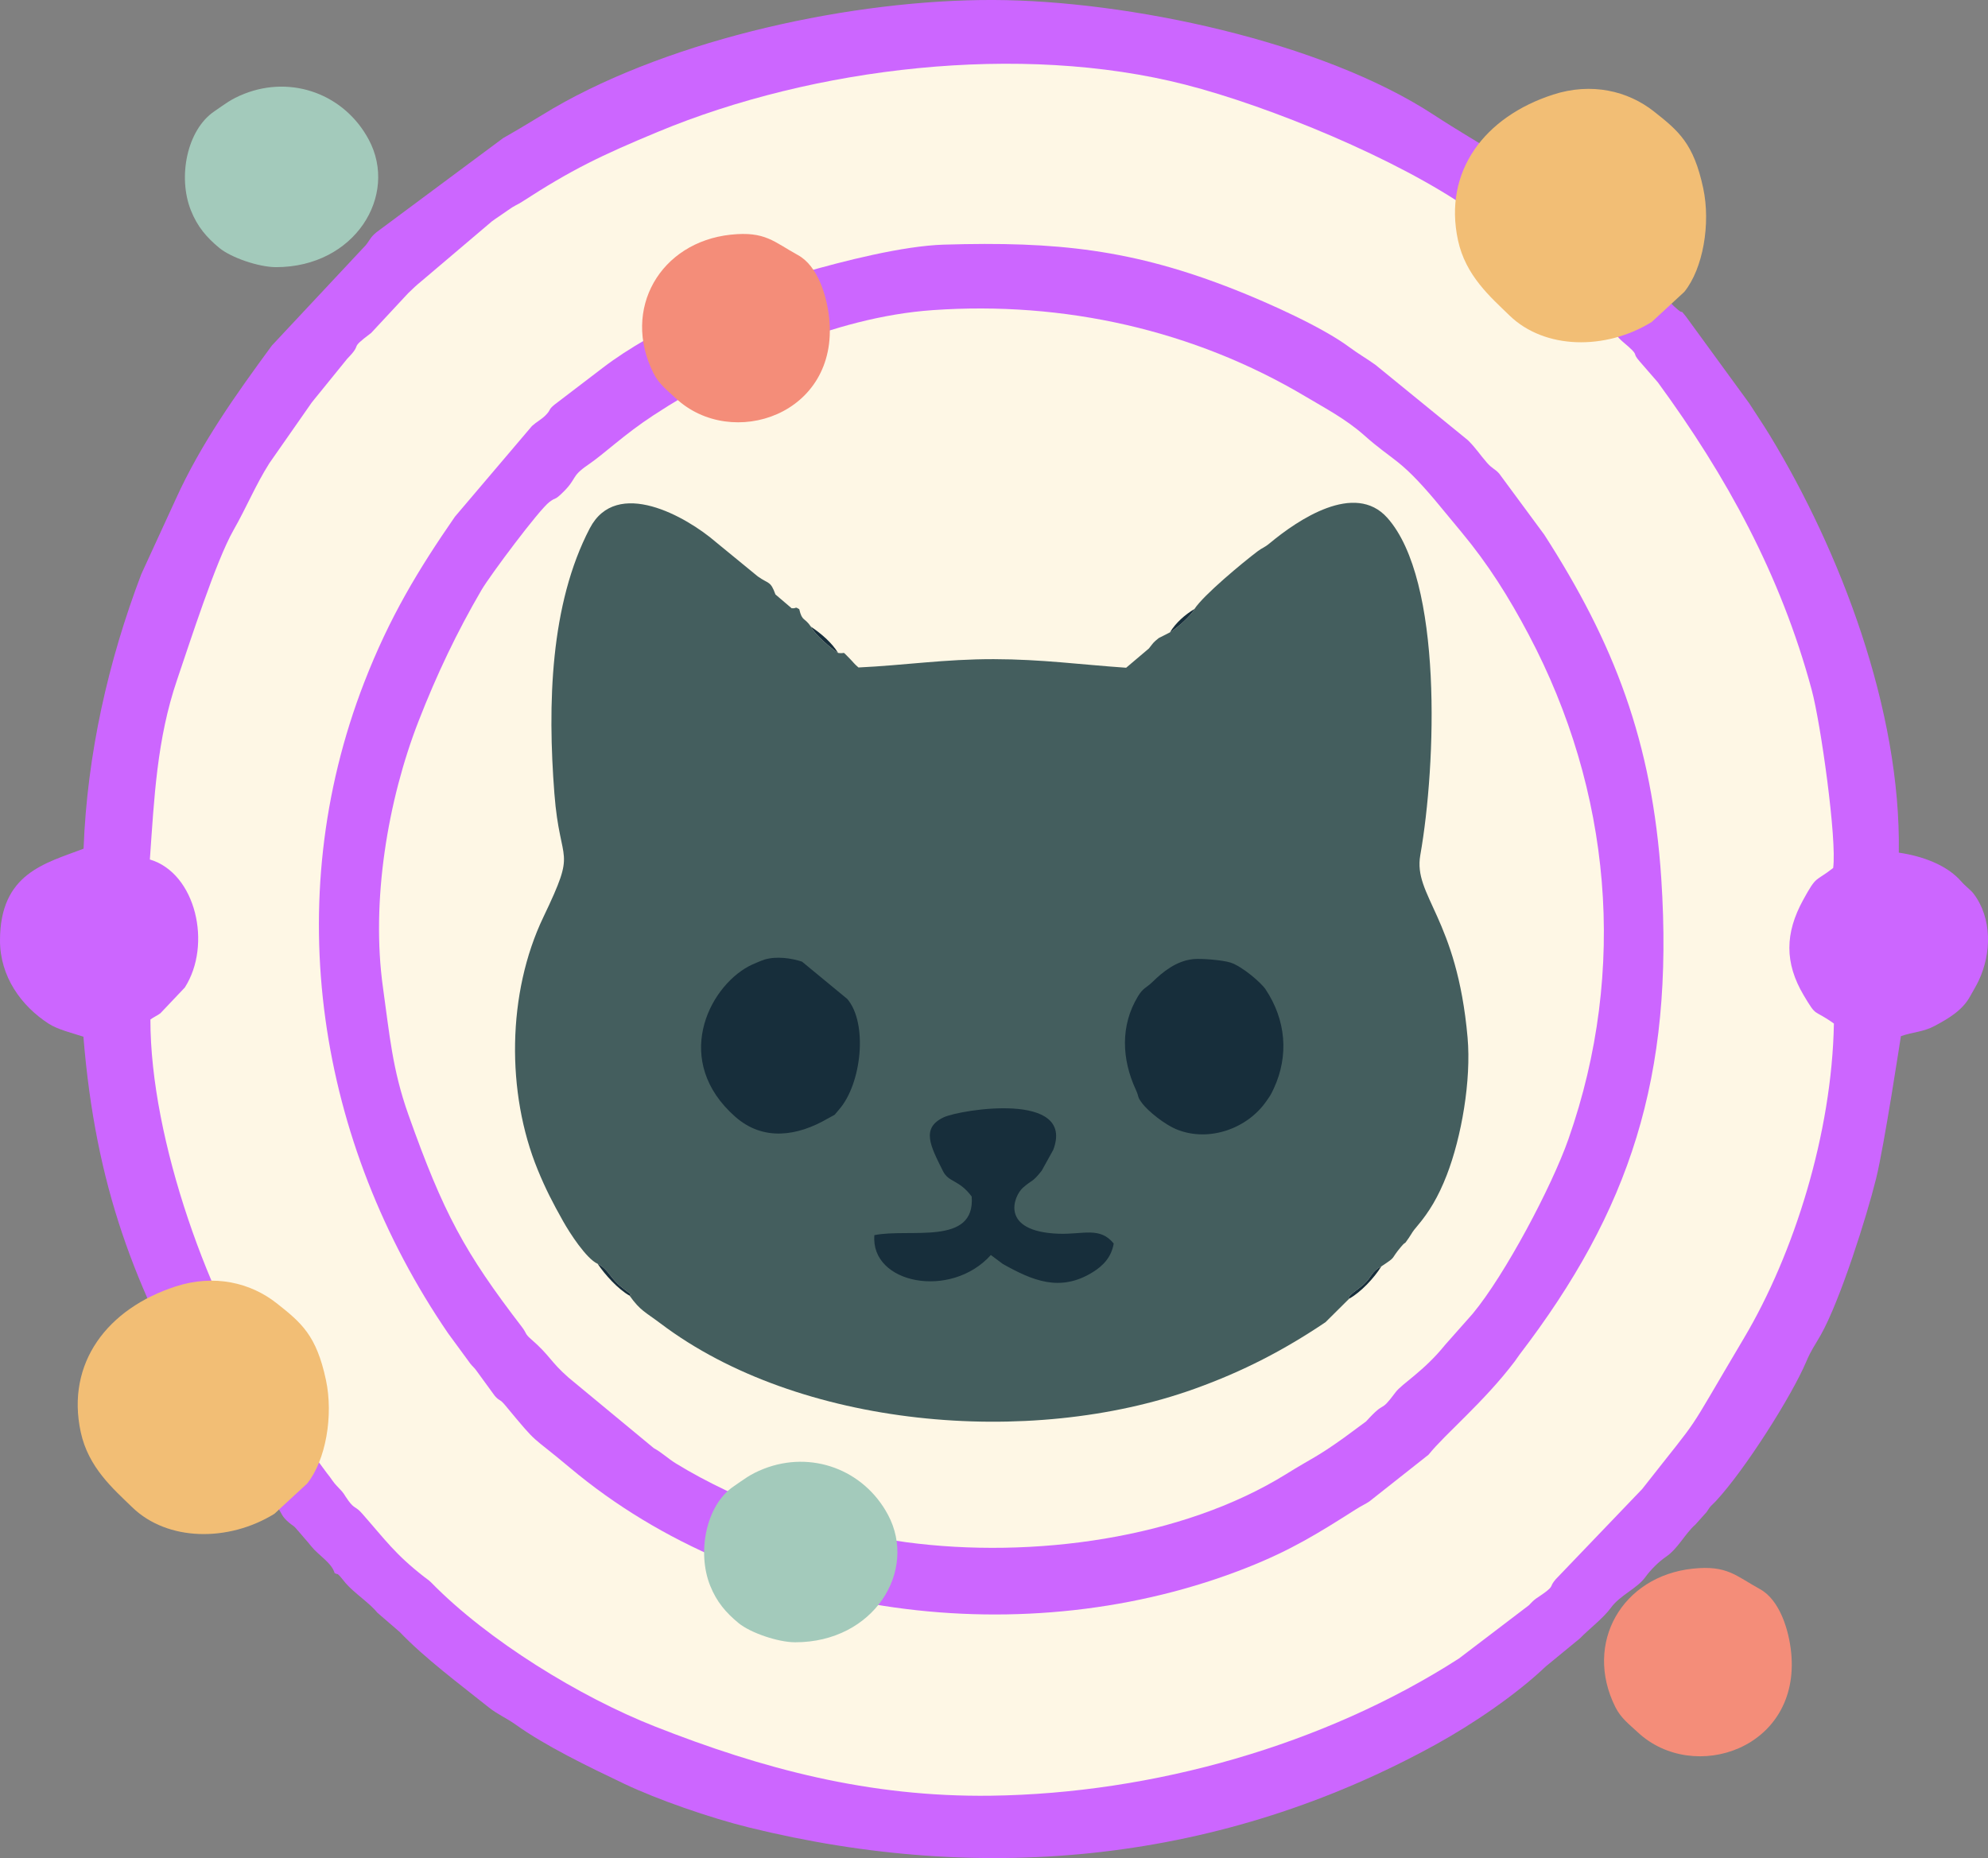 <?xml version="1.0" encoding="UTF-8"?>
<!DOCTYPE svg PUBLIC "-//W3C//DTD SVG 1.1//EN" "http://www.w3.org/Graphics/SVG/1.1/DTD/svg11.dtd">
<!-- Creator: CorelDRAW -->
<svg xmlns="http://www.w3.org/2000/svg" xml:space="preserve" width="50%" height="50%" version="1.1" style="shape-rendering:geometricPrecision; text-rendering:geometricPrecision; image-rendering:optimizeQuality; fill-rule:evenodd; clip-rule:evenodd"
viewBox="0 0 2574.14 2406.39"
 xmlns:xlink="http://www.w3.org/1999/xlink"
 xmlns:xodm="http://www.corel.com/coreldraw/odm/2003">
 <rect x="0" y="0" width="2574.14" height="2406.39" fill="#808080" stroke="none"/>
 <defs>
  <style type="text/css">
   <![CDATA[
    .fil6 {fill:#172E3B}
    .fil2 {fill:#445E5E}
    .fil5 {fill:#A3CABB}
    .fil0 {fill:#CC66FF}
    .fil4 {fill:#F2BE75}
    .fil3 {fill:#F48D79}
    .fil1 {fill:#FEF7E5}
   ]]>
  </style>
 </defs>
 <g id="Layer_x0020_1">
  <g id="_105553263205632">
   <path class="fil0" d="M433.32 2037.36c7.69,3.47 0.58,-1.84 7.04,4.19 0.92,0.86 5.38,6.66 6.98,8.52 11.5,13.39 31.05,25.76 41.49,38.73l28.72 24.79c32.69,34.18 77.66,67.52 115.33,97.67 11.35,9.08 22.63,13.57 35.04,22.44 38.67,27.64 93.18,54.01 140.39,76.52 42.34,20.19 110.58,43.97 160.93,56.41 306.43,75.68 613.19,45.19 889.87,-107.32 47.56,-26.22 103.58,-64.11 142.54,-101.19l44.12 -36.24c11.89,-12.3 30.35,-26.16 40.17,-39.74 11.56,-15.97 33.81,-24.89 44.34,-39.39 6.87,-9.47 17.13,-19.89 26.95,-26.59 15.59,-10.65 24.32,-29.61 38.21,-41.86l14.38 -16.07c6.37,-10.02 5,-6.64 12.15,-14.35 37.35,-40.26 97.85,-135.55 116.89,-180.49 6.48,-15.3 10.88,-20.55 18.73,-34.45 24.86,-44 59.31,-152.52 71.7,-202.68 10.56,-42.71 31.95,-183.95 32.08,-184.33 16.21,-5.63 28.8,-5.25 43.79,-13.29 18.09,-9.7 35.94,-20.1 45.96,-38.49 3.44,-6.32 7.33,-12.48 10.86,-19.88 16.8,-35.34 17.64,-81.3 -6.67,-113.04 -3.65,-4.76 -10.59,-9.65 -15.43,-15.26 -19.14,-22.21 -51.68,-33.41 -81.24,-37.69 3.05,-184.81 -76.07,-390.73 -166.91,-540.28 -9.29,-15.29 -17.77,-27.46 -26.79,-41.69l-82.12 -112.66c-9.01,-11.18 -1.58,-1.5 -10.13,-8.48 -12.93,-10.56 -22.63,-24.67 -34.1,-38.56l-72.12 -68.69c-9.05,-6.68 -12.35,-7.11 -19.93,-14.73 -10.46,-10.52 -10.67,-8.54 -20.71,-17.31 -51.77,-45.24 -111.1,-74.94 -169.09,-112.98 -145.19,-95.24 -395.61,-148.2 -569.96,-148.9 -181.52,-0.72 -414.31,49.56 -570.85,140.55l-42.65 25.68c-7.8,4.75 -13.66,7.74 -21.9,12.7l-164.01 121.94c-9.6,7.83 -8.17,11.41 -17.34,20.5l-117.95 126.09c-46.49,63.31 -92.03,127.17 -124.7,199.44l-44.36 96.53c-43.05,113.15 -70.17,233.58 -74.82,355.75 -49.8,18.99 -108.2,31.79 -108.2,118.86 0,46.51 27.35,84.85 63.34,107.95 11.33,7.28 30.55,12.08 44.66,16.63 15.81,193.43 65.79,324.11 155.21,480.08l53.11 76.27c4.78,5.7 8.51,9.57 13.37,17.08l27.46 33.44c7.26,8.09 6.4,12.75 14.49,20.16 9.34,8.56 6.65,3.54 15.71,14.52 6.02,7.3 9.84,11.08 15.86,18.65 9.09,11.43 26.23,20.99 30.1,34.56z"/>
   <path class="fil1" d="M194.1 1113.15c59.62,17.69 80.75,110.3 45.2,165.8l-31.62 33.36c-4.29,3.23 -8.17,4.57 -12.93,8.09 -0.11,155.63 76.58,368.51 160.09,491.11l26.02 38.83c5.99,8.26 8.31,11.33 14.52,19.63l27.42 37.24c7.5,9.08 6.91,10.7 15.16,19.13 9.05,9.23 6.29,7.79 13.26,17.33 7.91,10.81 9.08,6.77 17.49,16.33 30.53,34.69 43.02,53.1 81.2,82.73 3.47,2.69 5.49,3.78 8.48,6.84 73.54,75.22 192.71,148.18 289.23,186.23 139.59,55.03 277.79,91.91 435.34,89.83 210.24,-2.78 432.16,-65.78 606.19,-177.72l90.71 -69.07c8.43,-9.26 9.64,-8.48 19.09,-15.37 14.25,-10.38 6.36,-7.59 15.6,-18.3l111.9 -116.8c82.16,-104.87 49.76,-57.32 131.75,-195.44 64.8,-109.14 113.89,-265.22 116.42,-407.31 -27.54,-19.82 -21.32,-6.61 -39.18,-36.72 -24.92,-42.02 -24.09,-80.53 -0.78,-123.12 18.21,-33.27 15.28,-22.99 39.01,-41.66 5,-36.92 -16.08,-187.13 -27.75,-230.51 -40.18,-149.25 -110.66,-277.32 -199.29,-398.47l-22.84 -26.3c-13.27,-14.74 2.55,-5.17 -22.92,-26.57 -6.27,-5.27 -10.83,-12.12 -16,-18.4 -10.51,-12.77 -21.47,-23.5 -33.93,-34.55l-145.8 -116.64c-95.54,-67.14 -261.69,-135.21 -370.24,-163.01 -213.44,-54.66 -481.19,-22.78 -682.8,61 -74.2,30.83 -112.04,49.12 -175.92,90.55 -6.82,4.43 -9.18,4.36 -19.14,11.54 -7.32,5.28 -15.39,10.38 -20.18,14.01l-90.44 76.77c-7.63,6.26 -11,9.46 -18.01,16.3l-47.77 51.35c-30.9,23.24 -9.29,11.24 -31.04,33.46l-37.49 46.24c-3.73,4.34 -4.48,5.67 -8.52,10.54l-54.74 78.41c-17.99,28.44 -29.08,56.15 -46.49,86.75 -22.9,40.25 -56.68,145.88 -73,193.69 -26.31,77.09 -29.63,153.27 -35.29,232.84z"/>
   <path class="fil0" d="M1222.23 316.82c-53.22,1.61 -130.43,21.33 -182.94,36.43 -81.37,23.4 -192.34,72.33 -258.36,122.77l-62.82 47.95c-8.78,7.14 -4.18,6.49 -12.04,14.23 -5.31,5.23 -11.09,7.98 -17.23,13.51l-99.77 117.43c-47.75,69.07 -84.77,130.38 -117.39,214.43 -110.39,284.42 -60.16,596.34 108.4,843.03l29.01 39.59c2.65,3.26 4.87,5.05 7.12,8.03l24.25 33.28c6.43,7.6 6.23,3.48 13.74,12.55 45.01,54.34 29.9,35.6 83.65,80.75 235.41,197.74 592.71,241.87 876.86,129.42 57.15,-22.62 92.7,-44.77 141.28,-75.69 6.95,-4.42 12.79,-6.99 17.03,-9.94l76.68 -60.58c22.09,-27.51 71.65,-68 111.65,-120.88 3.09,-4.08 3.77,-5.61 6.34,-8.96 142.02,-185.68 200.27,-358.97 183.41,-616.07 -11.69,-178.16 -61.51,-305.71 -151.54,-445.65l-58.42 -79.18c-5.79,-6.41 -8.86,-6.05 -15.93,-14.18 -9.41,-10.83 -14.13,-18.73 -24.51,-28.97l-119.81 -97.67c-12.01,-8.6 -21.53,-13.79 -34.02,-23.05 -35.05,-25.99 -104.89,-57.22 -147.24,-73.97 -132.4,-52.35 -231.12,-63.01 -377.39,-58.59z"/>
   <path class="fil1" d="M1207.53 401.67c-127.86,8.95 -262.12,71.2 -361.4,136.16 -38.38,25.11 -63.34,49.63 -84.52,64.04 -23.66,16.11 -13.23,17.37 -34.6,37.58 -9.63,9.11 -5.99,3.53 -15.65,10.74 -13.29,9.92 -76.97,95.2 -87.93,113.98 -31.59,54.15 -57.7,108.78 -81.44,169.73 -39.88,102.38 -61.85,233.32 -46.07,345.38 8.44,59.96 12.02,105.62 32.82,164.18 45.44,127.93 72.81,178.44 147.11,275.2 6.23,8.11 3.53,8.54 11.54,15.48 25.08,21.7 24.81,28.94 48.74,49.96l110.32 91.32c11.67,6.47 17.34,12.88 29.14,20.14 39.49,24.31 86.3,45.83 135.99,65.9 33.52,13.54 124.23,30.87 162.09,35.91 163.01,21.68 356.84,-4.5 491.9,-88.39 33.78,-20.98 38.9,-21.32 74.71,-46.99l28.56 -21.08c27.36,-30.12 16.12,-8.11 38.2,-37.79 8.31,-11.16 36.49,-27.05 64.24,-61.48l35.6 -40.2c41.92,-50.48 102.41,-164.68 124.01,-226.21 77.21,-219.92 54.89,-452.17 -51.35,-653.06 -25.84,-48.87 -52.35,-91.14 -87.35,-133.23l-34.5 -41.68c-46.13,-54.44 -52.62,-49.21 -91.35,-83.56 -23.64,-20.96 -50.36,-34.95 -75.66,-50.02 -144.85,-86.3 -313.06,-123.93 -483.12,-112.02z"/>
   <path class="fil2" d="M773.83 1636.72c11.16,5.66 14.59,13.77 22.68,22.49 5.03,5.44 6.14,5.99 12.03,10.71 13.87,11.13 8.44,4.13 6.68,8.13 14.02,19.67 20.06,20.86 40.47,36.27 178.45,134.68 477.04,161.21 691.09,84.33 62.85,-22.57 115.55,-49.97 169.5,-86.24l30.71 -30.48c-3.75,-2.89 12.77,-12.81 19,-18.68 10.39,-9.79 10.19,-16.87 22.55,-23.08 20.86,-13.85 10.7,-7.66 25.14,-24.92 8.27,-9.88 2.49,-0.22 10.49,-12.03 5.46,-8.07 3.33,-6.37 11.23,-15.71 15.13,-17.91 26.96,-37.47 37.77,-65.26 19.33,-49.68 31.98,-123.38 27.11,-178.49 -13.76,-155.62 -70.55,-183.39 -61.22,-236.31 20.67,-117.3 29.44,-355.93 -42.7,-436.81 -42.2,-47.31 -115.85,2.65 -151.98,32.65 -8.05,6.68 -8.9,5.34 -16.16,10.83 -19.02,14.39 -69.84,56.45 -81.59,74.59 -4.77,9.21 -22.45,24.46 -31.75,30.28l-14.47 7.35c-7.81,6.25 -6.98,6.27 -12.8,13.53l-29.43 24.92c-59.59,-4.09 -108.94,-10.98 -171.4,-11.12 -63.42,-0.13 -115.89,7.98 -175.2,10.78 -6.13,-5.22 -6.84,-7.06 -11.67,-11.85 -10.91,-10.83 -3.65,-5.45 -14.72,-6.97 -10.1,-6.75 -29.99,-23.76 -35.15,-33.96 -8.41,-12.51 -11.31,-6.36 -15.16,-22.75 -6.23,-3.87 -2.66,-0.58 -9.87,-1.19l-20.94 -17.86c-6.41,-17.88 -8.65,-13.22 -22.85,-23.34l-54.37 -44.57c-38.15,-32.95 -128.46,-84.15 -163.13,-17.84 -51.58,98.66 -54.78,228.69 -45.88,343.62 7.46,96.37 30.05,67.43 -14.24,159.93 -47.14,98.44 -48.15,227.68 -7.39,327.19 10.29,25.12 19.35,42.56 32.8,66.55 8.76,15.62 30.19,48.72 44.8,55.33z"/>
   <path class="fil3" d="M2191.76 2031.58c-91.18,9.7 -141.49,96.31 -100.17,179.2 7.22,14.49 18.1,22.47 29.01,32.67 72.3,67.56 211.42,21.64 198.65,-103.52 -2.92,-28.59 -14.61,-67.72 -40.4,-81.86 -31.37,-17.2 -42.36,-31.25 -87.09,-26.49z"/>
   <path class="fil3" d="M946.2 303.93c-91.18,9.7 -141.49,96.31 -100.17,179.2 7.22,14.49 18.1,22.47 29.01,32.67 72.3,67.56 211.43,21.64 198.65,-103.52 -2.92,-28.59 -14.61,-67.72 -40.4,-81.86 -31.37,-17.2 -42.36,-31.25 -87.09,-26.49z"/>
   <path class="fil4" d="M2010.89 122.56c-88.35,28.57 -142.31,99.04 -123.03,188.58 9.86,45.82 41.91,73.38 66.67,97.41 45.49,44.17 124.39,45.34 184.13,8.48l42.32 -39.11c24.21,-30.06 34.27,-88.05 24.4,-134.25 -12.38,-57.89 -31.69,-73.95 -63.78,-99.3 -33.83,-26.72 -80.88,-37.94 -130.71,-21.82z"/>
   <path class="fil4" d="M227.55 1666.06c-88.35,28.57 -142.31,99.04 -123.03,188.58 9.86,45.81 41.92,73.38 66.67,97.41 45.49,44.17 124.39,45.34 184.13,8.48l42.32 -39.11c24.21,-30.06 34.27,-88.05 24.4,-134.25 -12.38,-57.9 -31.69,-73.95 -63.77,-99.3 -33.83,-26.72 -80.88,-37.94 -130.71,-21.82z"/>
   <path class="fil5" d="M357.44 345.99c102.01,0 158.75,-92.75 120.07,-165.11 -31.4,-58.74 -99.35,-83.72 -161.04,-59.46 -17.94,7.05 -25.61,13.76 -38.92,22.76 -35.56,24.06 -47.55,85.1 -30.37,128.27 8.54,21.46 20.61,35.22 36.72,48.57 15.28,12.66 51.22,24.97 73.53,24.97z"/>
   <path class="fil5" d="M1029.73 2126.92c102.01,0 158.75,-92.75 120.07,-165.11 -31.4,-58.74 -99.35,-83.71 -161.04,-59.46 -17.94,7.06 -25.61,13.76 -38.92,22.76 -35.56,24.06 -47.55,85.1 -30.37,128.27 8.54,21.46 20.61,35.22 36.72,48.57 15.28,12.66 51.21,24.97 73.53,24.97z"/>
   <path class="fil6" d="M1545.15 1242.16c-22.17,2.23 -39.65,16.71 -52.58,29.28 -8.72,8.47 -12.28,7.68 -19.12,18.97 -23.05,38.03 -20.88,81.68 -2.81,120.73 4.96,10.72 1.09,8.34 8.78,18.39 6.81,8.91 28.13,27.07 45.96,33.88 40.62,15.5 89.54,-1.57 114.32,-37.22 4.93,-7.09 5.51,-7.52 9.77,-16.73 19.62,-42.43 15.63,-88.55 -10.75,-128.15 -5.81,-8.73 -30.27,-29.75 -45.39,-34.66 -10.25,-3.32 -38.04,-5.51 -48.19,-4.49z"/>
   <path class="fil6" d="M989.77 1242.78c-3.81,1.13 -16.79,6.76 -20.15,8.57 -53.16,28.61 -98.89,123.23 -17.59,194.96 36.46,32.17 80.75,24.95 119.41,2.52 13.06,-7.57 5.82,-1.36 15.1,-11.98 29.07,-33.27 37.53,-111.43 10.54,-143.09l-58.59 -48.32c-13.97,-4.62 -33.09,-7.31 -48.72,-2.67z"/>
   <path class="fil6" d="M1258.17 1549.59c5,64.47 -80.6,40.81 -125.99,50.05 -5.31,63.14 99.02,83.46 150.81,25.74l15.44 11.55c38.17,21.37 74.06,37.12 116.7,10.56 13.35,-8.32 23.92,-19.33 26.95,-36.96 -17.81,-22.22 -39.75,-11.56 -71.41,-12.72 -76.88,-2.83 -58.21,-49.07 -45.97,-59.75 12.43,-10.84 11.69,-6.2 24.08,-21.8l14.94 -26.93c29.31,-76.68 -120.28,-52.17 -141.43,-42.44 -30.23,13.9 -17.45,37.41 -1.31,69.77 7.52,15.07 20.64,10.75 37.19,32.94z"/>
   <path class="fil6" d="M1747 1681.93c15.09,-8.42 32.4,-26.86 41.55,-41.76 -12.36,6.21 -12.16,13.3 -22.55,23.08 -6.23,5.87 -22.75,15.79 -19,18.68z"/>
   <path class="fil6" d="M815.22 1678.05c1.75,-4 7.19,3 -6.68,-8.13 -5.89,-4.73 -7,-5.28 -12.03,-10.71 -8.08,-8.72 -11.52,-16.83 -22.68,-22.49 9.59,14.29 26.42,32.92 41.39,41.33z"/>
   <path class="fil6" d="M1085.2 845.61c-8.15,-13.44 -22.23,-25.3 -35.15,-33.96 5.16,10.21 25.04,27.21 35.15,33.96z"/>
   <path class="fil6" d="M1514.89 818.99c9.3,-5.82 26.98,-21.06 31.75,-30.28 -12.34,7.43 -24.3,17.91 -31.75,30.28z"/>
   <polygon class="fil6" points="1025.02,787.71 1004.08,769.85 "/>
  </g>
 </g>
</svg>

